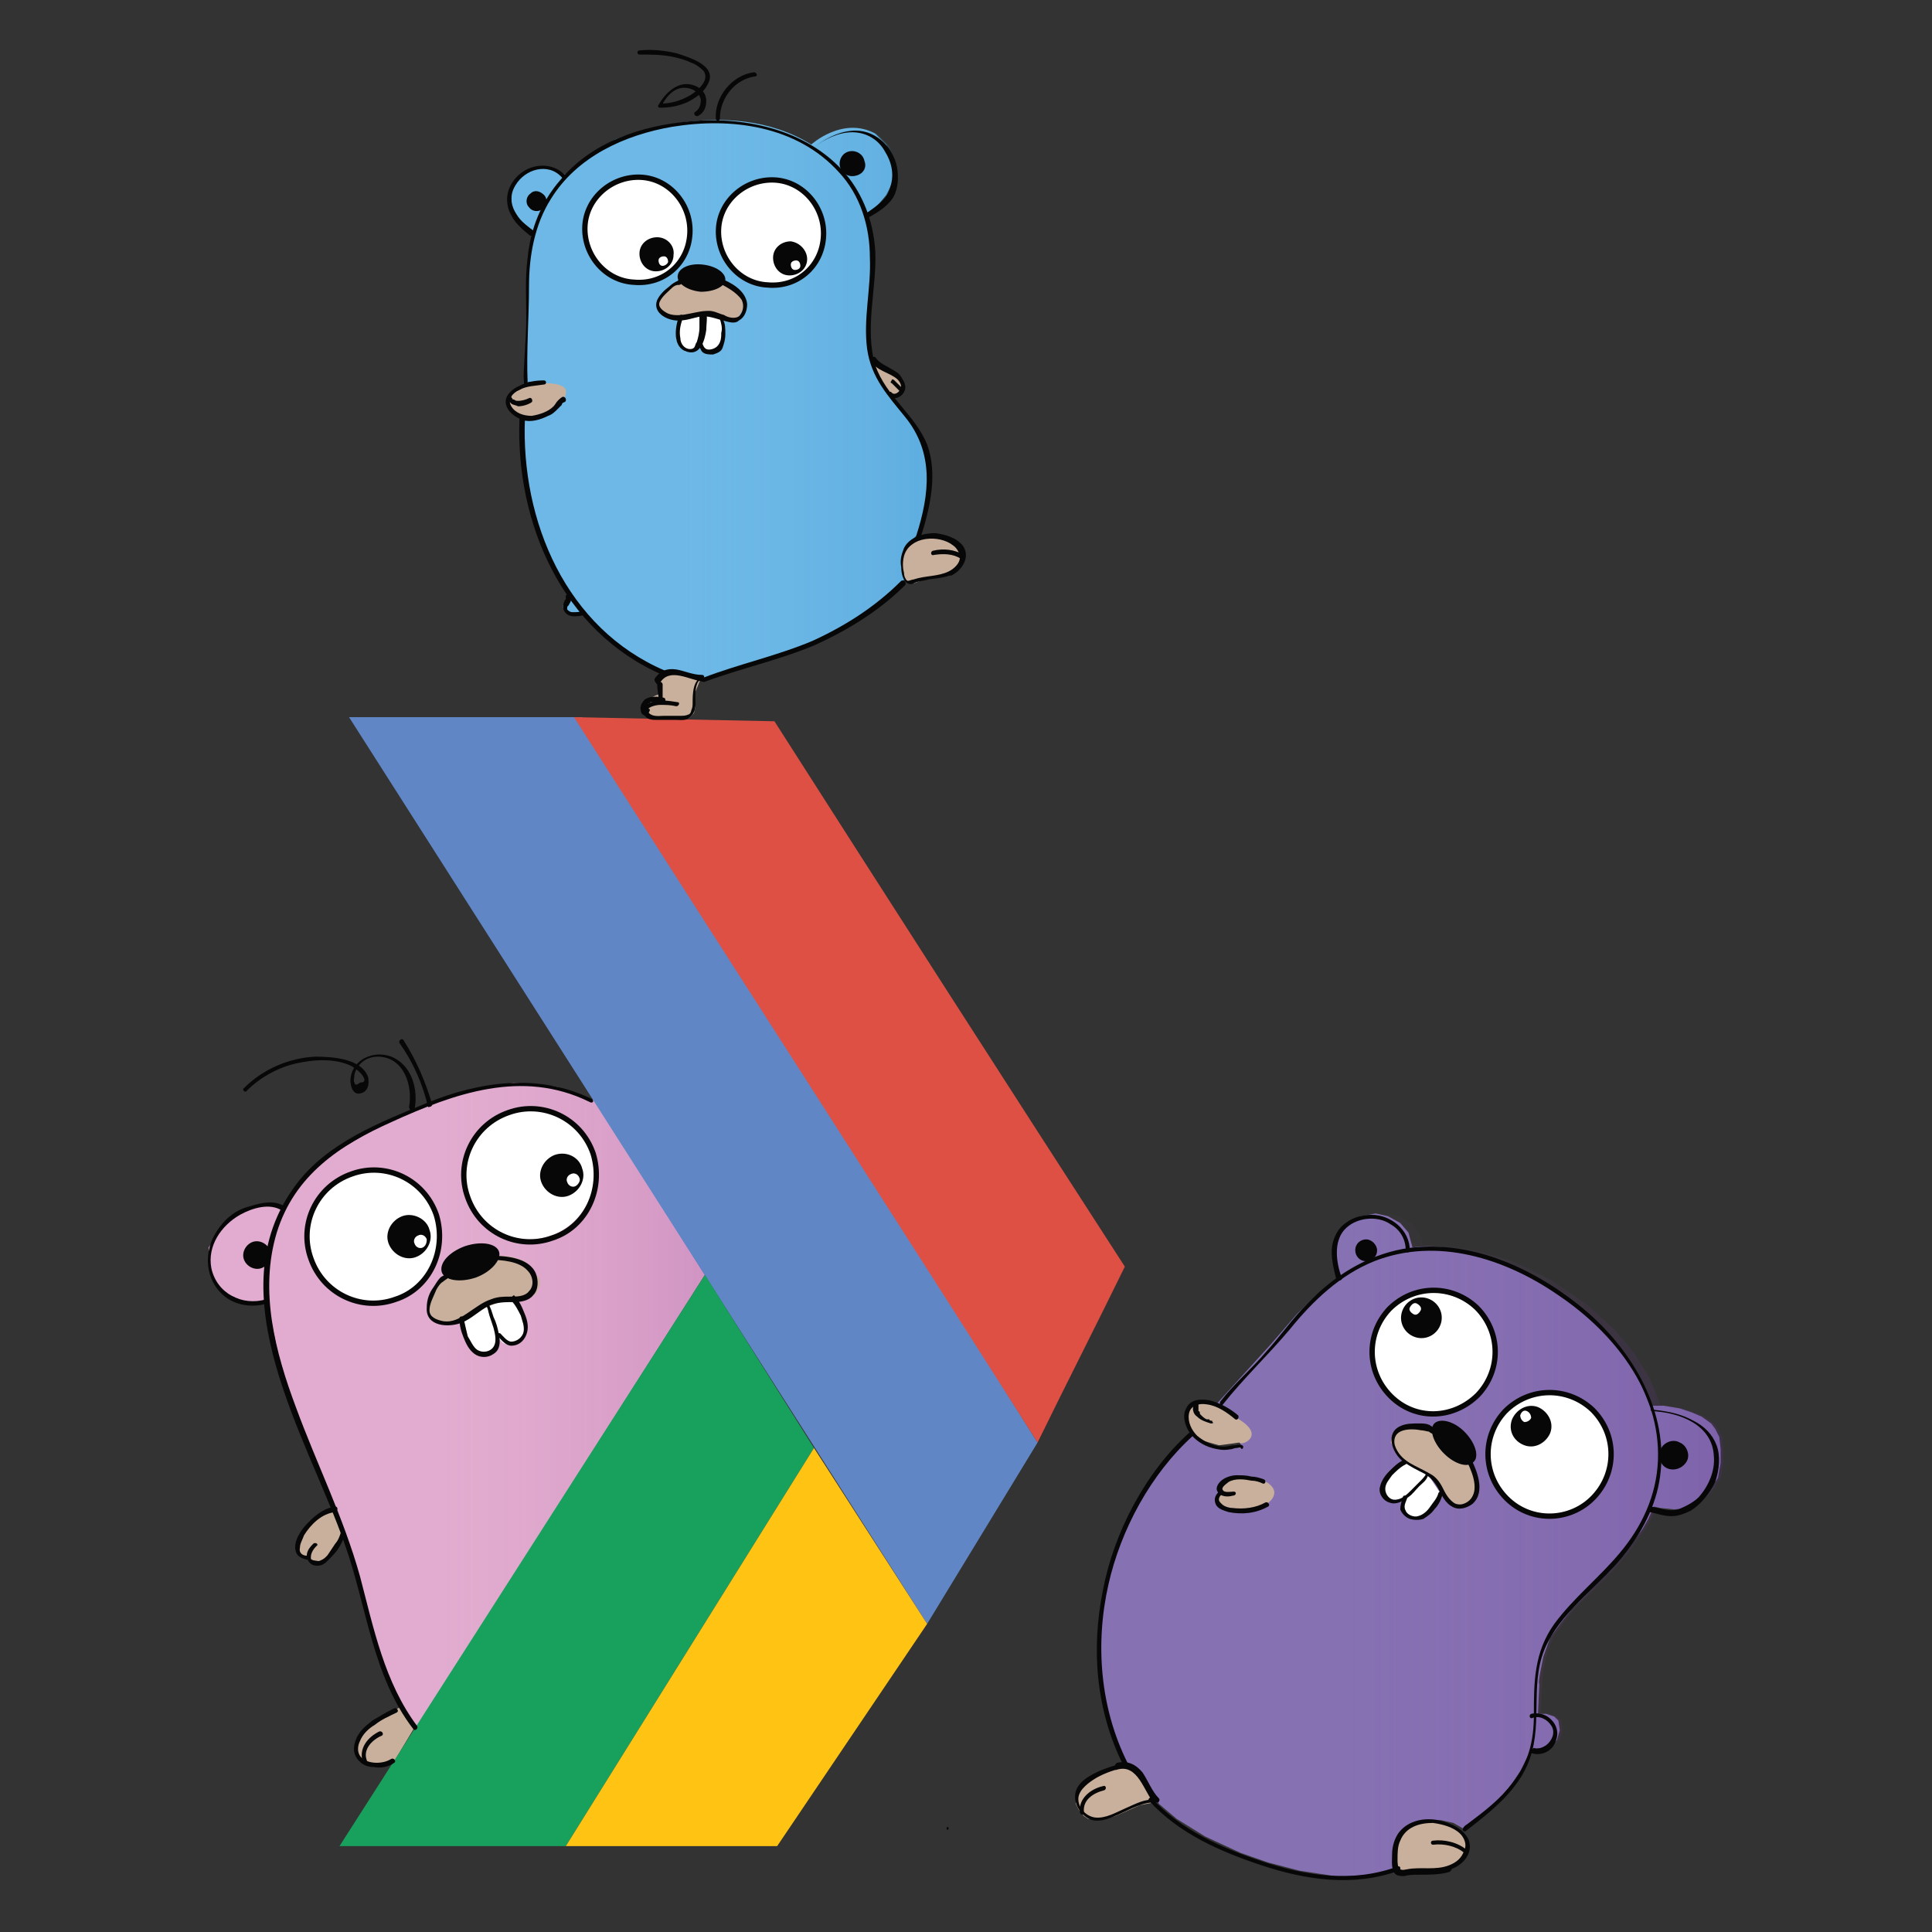 <?xml version="1.0" encoding="utf-8"?>
<!-- Generator: Adobe Illustrator 24.0.1, SVG Export Plug-In . SVG Version: 6.00 Build 0)  -->
<svg version="1.1" id="Layer_1" xmlns="http://www.w3.org/2000/svg" xmlns:xlink="http://www.w3.org/1999/xlink" x="0px" y="0px"
	 viewBox="0 0 141.7 141.7" style="enable-background:new 0 0 141.7 141.7;" xml:space="preserve">
<rect x="0" y="0" width="141.7" height="141.7" fill="#333333" stroke="none"/>
<style type="text/css">
	.st0{fill:#6DB8E6;}
	.st1{fill:#8671B3;}
	.st2{fill:#E1ACCF;}
	.st3{opacity:0.2;fill:url(#SVGID_1_);}
	.st4{opacity:0.2;fill:url(#SVGID_2_);}
	.st5{opacity:0.2;fill:url(#SVGID_3_);}
	.st6{fill:#C9B09D;}
	.st7{fill:#FFFFFF;}
	.st8{fill:#6086C5;}
	.st9{fill:#DD5043;}
	.st10{fill:#18A05D;}
	.st11{fill:#FFC314;}
	.st12{fill:#070707;}
	.st13{fill:none;stroke:#070707;stroke-width:0.392;stroke-miterlimit:10;}
</style>
<g id="Layer_12">
</g>
<g id="Layer_8">
</g>
<g id="Layer_15">
</g>
<g id="Layer_16">
</g>
<path class="st0" d="M48.8,49.4L48.8,49.4l-1.1-0.4l-1.3-0.7c0,0-1.4-1-1.5-1.1c-0.1,0-1.5-1.4-1.5-1.4L42.8,45l-0.6,0l-0.6-0.1
	l-0.3-0.3l0-0.2l0.2-0.4l0.2-0.4l-0.9-1.4l-0.5-1.3l-1.1-2.3l-0.6-2.4l-0.2-2.2l-0.2-2.2v-1.3l0.9,0.1l1.1-0.4l0.6-0.5l0.3-0.4
	l-1.3-1.3h-1l-0.4,0.2l0.1-1.9l0.1-1.4l0.1-4.6l0.2-1.9l0.3-1.4l-1.1-0.9l-0.6-1l0-1.2l0.6-1c0,0,1.5-1.5,3.3-0.1l0.2,0l0.9-0.9
	l1.4-1l1.3-0.7c0,0,8.2-3.4,14.3,0.4c0,0,2.3-2.1,4.7-0.8l0.8,0.8l0.4,0.9l0.2,0.9v0.6l-0.2,0.5L65,14.3l-0.5,0.6l-0.6,0.6l-0.4,0.1
	l0.3,1.3l0.2,1.6l0,1.5l-0.1,1.3l-0.2,1l0,1.8l0,1.1l0.3,1.1l0.2,0.9l0.6,1.2l1,1.3l0.9,1l1,1.7l0.3,1.2c0,0,0.4,2.7-0.7,5.6
	l-0.3,0.3l-0.4,0.4l-0.2,0.5l-0.1,0.7l-0.1,0.7l0.2,0.6l-0.5,0.6L64.9,44l-1.1,0.8l-1.7,1.1l-2.1,1.1l-2.2,0.9L55,48.8l-2.6,0.8
	l-0.8,0.3l-1.1-0.3l-0.7-0.2h-0.7H48.8z"/>
<path class="st1" d="M87.4,105.1l-0.5,0.5l-0.7,0.7l-0.7,0.8l-1,1.3l-0.7,1.1l-0.5,0.8l-0.7,1.6l-0.6,1.5l-0.7,2.2l-0.4,2l-0.1,1
	l-0.1,3.4l0.2,1.9l0.4,2.1l0.6,1.7l0.8,1.7l0.9,0.6l0.4,0.5l0.4,0.8l0.4,0.6l0.2,0.4l1.3,1.1l2.1,1.3l2.6,1.2l2,0.7l2.3,0.6l2.6,0.4
	h1.6l1.5-0.2l1.4-0.4l0.4-0.1l-0.2-0.7l0.2-1l0.2-0.7l0.8-0.7l1-0.3l0.9,0l0.9,0.2l0.7,0.4l0.1,0.1l0.7-0.6l1.1-0.9l0.9-0.9l0.8-1
	l0.6-0.9l0.6-1.2l0.3-0.4l0.7-0.1l0.6-0.1l0.5-0.5l0.2-0.7l-0.1-0.7l-0.3-0.3l-0.6-0.2h-0.5l-0.1,0c0,0,0.1-2.1,0.1-2.2
	c-0.1,0,0.1-1,0.1-1l0.2-1l0.5-1.4l0.8-1.1l0.8-1l0.7-0.7l0.5-0.5l1.6-1.6l1.1-1.3l0.8-1.1l0.5-0.7l0.4-0.7l0.4-0.9l0.5,0.1l1,0.1
	l1-0.1l0.7-0.5l0.7-0.5l0.8-1.2l0.2-1.1v-1l-0.1-0.9l-0.3-0.6l-0.3-0.4l-0.7-0.5l-0.7-0.3l-0.9-0.3l-0.6-0.1l-0.6-0.1H121l-0.8-2
	l-1.1-1.8l-1.5-1.8l-2-1.8l-2.6-1.8l-2.2-1.1c0,0-4.2-1.8-7.2-1.3l-0.3-1.1l-0.6-0.7l-0.9-0.5l-0.9-0.2l-1.1,0.2l-0.8,0.5l-0.6,0.6
	L98,91.4v0.9l0.1,0.9l0.1,0.5l-1.8,1.4l-1.3,1.3l-1.9,2.2l-4,4.4l1.2,0.9l0.2,0.1L91,106l-1.3,0.2l-1.1-0.3l-0.7-0.4L87.4,105.1z"/>
<path class="st2" d="M43.6,80.7c2.7,4.3,5.4,8.5,8.1,12.8l-21.2,33.3l-1.5-2.4l-0.9-2.3l-0.8-2.5l-0.6-2.3l-0.5-1.7l-0.6-2l-0.9-2.4
	l-1.2-3l-1.2-3l-1-2.8l-0.9-3.1c-0.2-0.8-0.3-1.6-0.5-2.3c-0.1-0.5-0.2-1-0.3-1.5L18,95.5l-1.8-0.8l-0.8-1.4l-0.1-1.8l1.2-1.8l1.6-1
	l1.5-0.4l1.1,0.3l1.2-1.7l2-2l3.9-2.3l5.8-2.4c1.4-0.3,2.7-0.5,4.1-0.8c1,0.1,2.1,0.2,3.1,0.3C41.7,80,42.6,80.4,43.6,80.7z"/>
<linearGradient id="SVGID_1_" gradientUnits="userSpaceOnUse" x1="37.609" y1="29.391" x2="68.313" y2="29.391">
	<stop  offset="0.413" style="stop-color:#5DB1E3;stop-opacity:0"/>
	<stop  offset="1" style="stop-color:#2484C7"/>
</linearGradient>
<path class="st3" d="M49,49.4L49,49.4l-1.1-0.4l-1.3-0.7c0,0-1.4-1-1.5-1.1c-0.1,0-1.5-1.4-1.5-1.4L43,45l-0.6,0l-0.6-0.1l-0.3-0.3
	l0-0.2l0.2-0.4l0.2-0.4L41,42.2l-0.5-1.3l-1.1-2.3l-0.6-2.4l-0.2-2.2l-0.2-2.2v-1.3l0.9,0.1l1.1-0.4l0.6-0.5l0.3-0.4L40,28.1h-1
	l-0.4,0.2l0.1-1.9l0.1-1.4l0.1-4.6l0.2-1.9l0.3-1.4l-1.1-0.9l-0.6-1l0-1.2l0.6-1c0,0,1.5-1.5,3.3-0.1l0.2,0l0.9-0.9l1.4-1l1.3-0.7
	c0,0,8.2-3.4,14.3,0.4c0,0,2.3-2.1,4.7-0.8l0.8,0.8l0.4,0.9l0.2,0.9v0.6l-0.2,0.5l-0.4,0.6l-0.5,0.6L64,15.5l-0.4,0.1l0.3,1.3
	l0.2,1.6l0,1.5l-0.1,1.3l-0.2,1l0,1.8l0,1.1l0.3,1.1l0.2,0.9l0.6,1.2l1,1.3l0.9,1l1,1.7l0.3,1.2c0,0,0.4,2.7-0.7,5.6l-0.3,0.3
	l-0.4,0.4l-0.2,0.5l-0.1,0.7l-0.1,0.7l0.2,0.6L66,43.1L65.1,44L64,44.8l-1.7,1.1l-2.1,1.1L58,47.9l-2.9,0.9l-2.6,0.8l-0.8,0.3
	l-1.1-0.3l-0.7-0.2h-0.7H49z"/>
<linearGradient id="SVGID_2_" gradientUnits="userSpaceOnUse" x1="80.73" y1="113.457" x2="125.851" y2="113.457">
	<stop  offset="0.404" style="stop-color:#965AA4;stop-opacity:0"/>
	<stop  offset="1" style="stop-color:#5F2C8C"/>
</linearGradient>
<path class="st4" d="M87.6,105.1l-0.5,0.5l-0.7,0.7l-0.7,0.8l-1,1.3l-0.7,1.1l-0.5,0.8l-0.7,1.6l-0.6,1.5l-0.7,2.2l-0.4,2l-0.1,1
	l-0.1,3.4l0.2,1.9l0.4,2.1l0.6,1.7l0.8,1.7l0.9,0.6l0.4,0.5l0.4,0.8l0.4,0.6l0.2,0.4l1.3,1.1l2.1,1.3l2.6,1.2l2,0.7l2.3,0.6l2.6,0.4
	h1.6l1.5-0.2l1.4-0.4l0.4-0.1l-0.2-0.7l0.2-1l0.2-0.7l0.8-0.7l1-0.3l0.9,0l0.9,0.2l0.7,0.4l0.1,0.1l0.7-0.6l1.1-0.9l0.9-0.9l0.8-1
	l0.6-0.9l0.6-1.2l0.3-0.4l0.7-0.1l0.6-0.1l0.5-0.5l0.2-0.7l-0.1-0.7l-0.3-0.3l-0.6-0.2h-0.5l-0.1,0c0,0,0.1-2.1,0.1-2.2s0.1-1,0.1-1
	l0.2-1l0.5-1.4l0.8-1.1l0.8-1l0.7-0.7l0.5-0.5l1.6-1.6l1.1-1.3l0.8-1.1l0.5-0.7l0.4-0.7l0.4-0.9l0.5,0.1l1,0.1l1-0.1l0.7-0.5
	l0.7-0.5l0.8-1.2l0.2-1.1v-1l-0.1-0.9l-0.3-0.6l-0.3-0.4l-0.7-0.5l-0.7-0.3l-0.9-0.3l-0.6-0.1l-0.6-0.1h-0.4l-0.8-2l-1.1-1.8
	l-1.5-1.8l-2-1.8l-2.6-1.8l-2.2-1.1c0,0-4.2-1.8-7.2-1.3l-0.3-1.1l-0.6-0.7l-0.9-0.5l-0.9-0.2l-1.1,0.2L99,89.9l-0.6,0.6l-0.3,0.9
	v0.9l0.1,0.9l0.1,0.5l-1.8,1.4l-1.3,1.3l-1.9,2.2l-4,4.4l1.2,0.9l0.2,0.1l0.3,2.1l-1.3,0.2l-1.1-0.3l-0.7-0.4L87.6,105.1z"/>
<linearGradient id="SVGID_3_" gradientUnits="userSpaceOnUse" x1="15.411" y1="103.116" x2="51.864" y2="103.116">
	<stop  offset="0.472" style="stop-color:#D985B8;stop-opacity:0"/>
	<stop  offset="1" style="stop-color:#8C3393"/>
</linearGradient>
<path class="st5" d="M43.7,80.7c2.7,4.3,5.4,8.5,8.1,12.8l-21.2,33.3l-1.5-2.4l-0.9-2.3l-0.8-2.5l-0.6-2.3l-0.5-1.7l-0.6-2l-0.9-2.4
	l-1.2-3l-1.2-3l-1-2.8l-0.9-3.1c-0.2-0.8-0.3-1.6-0.5-2.3c-0.1-0.5-0.2-1-0.3-1.5l-1.5,0.1l-1.8-0.8l-0.8-1.4l-0.1-1.8l1.2-1.8
	l1.6-1l1.5-0.4l1.1,0.3l1.2-1.7l2-2l3.9-2.3l5.8-2.4c1.4-0.3,2.7-0.5,4.1-0.8c1,0.1,2.1,0.2,3.1,0.3C41.8,80,42.8,80.4,43.7,80.7z"
	/>
<path class="st6" d="M39.9,28.1l-1.2,0.1L38,28.5l-0.5,0.4l-0.2,0.5l0.1,0.5l0.5,0.5l0.9,0.2l0.7-0.1l0.9-0.3l0.5-0.6l0.5-0.4
	C41.3,29.2,42.3,28.1,39.9,28.1z"/>
<path class="st6" d="M50.1,20.5l-0.6,0.4l-0.8,0.5l-0.4,0.5l-0.1,0.6l0.2,0.5l0.6,0.2l0.8,0.1c0,0,0.6-0.2,0.6-0.2
	c0,0,0.7-0.1,0.7-0.1l0.9-0.1l0.6,0.2l0.7,0.2l0.5,0.1l0.4-0.2l0.3-0.5l0.1-0.6l-0.2-0.4L54,21.4l-0.4-0.3l-0.3-0.2l-0.5-0.2
	L51.5,21l-0.7-0.2l-0.5-0.2L50.1,20.5z"/>
<polygon class="st6" points="64.1,26.5 64.2,27.2 64.5,27.8 64.8,28.4 65.3,28.8 65.6,29.2 65.9,29 66.2,28.8 66.2,28.4 66.1,28 
	65.8,27.7 65.4,27.4 64.9,27.1 64.5,26.8 "/>
<polygon class="st6" points="48.9,49.4 48.4,49.9 48.3,50.4 48.4,50.9 48.1,51 47.5,51.3 47.4,51.5 47.5,51.9 47.5,52.3 47.7,52.6 
	48.4,52.8 49,52.8 49.7,52.7 50.5,52.7 50.9,52.3 51,51.9 50.9,51.5 50.9,51 51.1,50.5 51.3,50 51.5,49.8 51.1,49.7 50.6,49.6 
	49.9,49.4 49.3,49.4 "/>
<path class="st6" d="M66.5,42.6L66.2,42l-0.1-0.8l0.1-0.5l0.3-0.5c0,0,0.7-0.5,0.7-0.5c0,0,0.7-0.3,0.7-0.3l0.7,0l0.7,0.1l0.6,0.2
	l0.5,0.4l0.2,0.5l0,0.5l-0.2,0.5L70,42l-0.6,0.2l-1,0.2l-0.9,0.2L67,42.8L66.5,42.6z"/>
<path class="st6" d="M105.5,105.1l-0.8-0.3l-1-0.2l-0.6,0.1l-0.5,0.2l-0.2,0.2l-0.3,0.3l-0.1,0.4l0.2,0.3l0.2,0.4l0.4,0.4l0.8,0.6
	l1,0.6l0.5,0.4c0,0,0.3,0.4,0.3,0.5c0,0.1,0.6,0.8,0.6,0.8l0.6,0.5l0.9,0.1l0.4-0.4l0.3-0.7v-0.7l-0.1-0.5l-0.2-0.7l-0.4-0.5l-0.4,0
	l-0.7-0.6l-0.4-0.5L105.5,105.1z"/>
<path class="st6" d="M90.7,104l-0.8-0.5l-1-0.5l-0.8-0.2l-0.5,0.1l-0.4,0.3l-0.2,0.4l0,0.6l0.1,0.4l0.4,0.6l0.5,0.4l0.7,0.2l0.7,0.2
	l0.8-0.1l0.7-0.1C91,106.1,93,105.3,90.7,104z"/>
<path class="st6" d="M92.7,108.6l-0.7-0.2l-0.9-0.1l-0.6,0l-0.6,0.2l-0.3,0.4l-0.1,0.3v0.2l-0.1,0.1l-0.1,0.3v0.2l0.3,0.4l1,0.3
	l1.3-0.1l0.7-0.2l0.2-0.1C92.9,110.4,94.3,109.4,92.7,108.6z"/>
<polygon class="st6" points="82.4,129.6 81.7,129.8 80.9,130.1 80.2,130.4 79.6,130.8 79.2,131.2 79,131.5 78.9,131.9 78.9,132.3 
	79.1,132.7 79.5,133.2 79.8,133.4 80.7,133.5 81.8,133.2 82.7,132.8 83.6,132.4 84.6,132.2 84.4,131.8 84.1,131.3 83.8,130.7 
	83.5,130.3 83,129.9 "/>
<path class="st6" d="M102.5,137c-0.1-0.3-0.2-0.5-0.3-0.8c0.1-0.3,0.1-0.6,0.2-0.9c0.2-0.3,0.4-0.6,0.6-1l0.7-0.5l0.8-0.2l1.2,0.1
	c0.5,0.2,0.9,0.4,1.4,0.6c0.2,0.3,0.4,0.6,0.6,0.9c0,0.3,0,0.5-0.1,0.8c-0.2,0.3-0.5,0.5-0.7,0.8l-0.8,0.4l-1.1,0.1l-1.6,0.2
	c-0.1,0-0.3,0-0.5-0.1C102.7,137.2,102.6,137.1,102.5,137z"/>
<circle class="st7" cx="27.3" cy="90.7" r="4.8"/>
<circle class="st7" cx="38.8" cy="86.1" r="4.8"/>
<path class="st7" d="M34,96.7c0.1,0.3,0.1,0.6,0.2,0.9l0.3,1l0.5,0.6l0.6,0.1l0.6-0.1l0.3-0.4l0-0.7l0.4,0.4l0.5,0.2l0.7-0.3
	l0.3-0.6v-0.8l-0.2-0.8l-0.6-0.9h-0.9l-0.7,0.2c-0.2,0-0.4,0.1-0.5,0.1c-0.2,0.1-0.4,0.3-0.6,0.4C34.7,96.2,34.4,96.4,34,96.7z"/>
<path class="st6" d="M33,93.3l-0.6,0.6L32,94.6l-0.4,0.6l-0.1,0.6c0,0,0,0.3,0,0.4s0.4,0.6,0.4,0.6l0.4,0.3h0.9l0.8-0.2l0.8-0.5
	l0.8-0.5l0.8-0.3l0.7-0.2h0.9l0.7-0.2l0.6-0.3l0.3-0.6v-0.5L38.9,93l-0.4-0.5l-0.9-0.3l-0.7-0.1H36l-0.7,0.7l-1.1,0.7l-1,0.1
	L33,93.3z"/>
<path class="st6" d="M24.5,110.7l-0.6,0.1l-0.6,0.3l-0.6,0.5l-0.4,0.5l-0.3,0.4l-0.2,0.4l-0.1,0.5l0.1,0.4c0,0,0.2,0.2,0.2,0.2
	c0,0,0.3,0.1,0.3,0.1l0.3,0l0.2,0.3l0.6,0.1l0.4-0.2l0.5-0.5l0.4-0.7l0.3-0.5l0.2-0.5L24.5,110.7z"/>
<polygon class="st6" points="30.4,126.7 28.9,129.2 28,129.5 27.3,129.5 26.8,129.3 26.4,129.2 26.1,128.6 26.1,127.9 26.3,127.2 
	26.8,126.7 27.7,126.1 28.5,125.6 29.4,125.2 "/>
<circle class="st7" cx="105.1" cy="99.3" r="4.5"/>
<circle class="st7" cx="113.6" cy="106.7" r="4.5"/>
<polygon class="st7" points="103,107.1 102.1,107.8 101.8,108.4 101.5,109 101.5,109.5 102,110 102.4,110 103,109.9 103,110.5 
	103.1,111.1 103.6,111.3 104.3,111.4 104.9,110.8 105.4,110.1 105.7,109.6 105.3,109 104.9,108.4 104.3,107.9 103.5,107.5 "/>
<ellipse class="st7" cx="46.7" cy="16.9" rx="3.9" ry="3.9"/>
<ellipse class="st7" cx="56.5" cy="17.1" rx="3.9" ry="3.9"/>
<polygon class="st7" points="49.8,23.4 49.6,24.2 49.6,24.9 49.9,25.4 50.3,25.8 50.9,25.7 51.4,25.2 51.6,25.6 52.2,25.8 
	52.8,25.6 53.1,25 53.1,24.3 53.1,23.6 52.9,23.4 52.2,23 51.7,23 51.1,23.1 50.6,23.2 50,23.3 "/>
<g>
	<polygon class="st8" points="25.6,52.6 68,119.1 76.1,105.8 42.7,52.6 	"/>
	<path class="st9" d="M42.1,52.6c11.3,17.7,22.7,35.4,34,53.2c2.1-4.3,4.3-8.6,6.4-12.9c-8.6-13.3-17.2-26.7-25.7-40
		C51.9,52.8,47,52.7,42.1,52.6z"/>
	<polygon class="st10" points="51.7,93.5 59.7,106.2 41.5,135.4 24.9,135.4 	"/>
	<polygon class="st11" points="41.5,135.4 59.7,106.2 68,119.1 57,135.4 	"/>
</g>
<g>
	<g>
		<path class="st12" d="M43.4,80.6c-3.9-1.9-8.2-1.3-12.1,0.3c-3.4,1.4-7.3,2.9-9.6,6c-6,8,0.9,18.6,3.6,26.4c1.6,4.5,2,9.6,5,13.5
			c0.1,0.2,0.4,0,0.3-0.2c-2.4-3.2-3.2-7.2-4.2-11c-1.2-4.3-3.2-8.3-4.7-12.4c-1.5-4-2.7-8.5-1.4-12.8c1.3-4.2,4.6-6.4,8.4-8.1
			c4.6-2.1,9.6-3.9,14.5-1.5C43.5,81,43.6,80.7,43.4,80.6L43.4,80.6z"/>
	</g>
</g>
<g>
	<g>
		<path class="st12" d="M19.5,95.3c-1.7,0.5-3.6-0.4-4-2.3c-0.3-1.6,0.7-3.1,2.1-3.9c0.9-0.5,2.2-0.9,3.1-0.3
			c0.2,0.1,0.3-0.2,0.2-0.3c-0.9-0.6-2-0.2-3,0.1c-0.8,0.3-1.5,0.9-2,1.7c-1,1.5-0.9,3.6,0.6,4.8c0.9,0.7,2.1,0.8,3.1,0.5
			C19.8,95.6,19.7,95.3,19.5,95.3L19.5,95.3z"/>
	</g>
</g>
<g>
	<g>
		<path class="st12" d="M32.8,93.7c0,0,0.1-0.1,0.1-0.1c-0.1-0.1-0.1-0.2-0.2-0.2c0,0.1-0.3,0.2-0.4,0.3c-0.2,0.2-0.3,0.4-0.5,0.7
			c-0.3,0.4-0.5,0.9-0.5,1.5c-0.1,1.4,1.6,1.5,2.6,1.1c0.7-0.3,1.3-0.9,1.9-1.2c0.6-0.3,1.2-0.3,1.9-0.3c0.5,0,1.1-0.1,1.4-0.5
			c0.4-0.4,0.4-1.1,0.2-1.6c-0.5-1.2-2.3-1.3-3.4-1.3c-0.2,0-0.2,0.3,0,0.3c0.9,0,2.2,0.1,2.8,0.8c0.4,0.4,0.5,1.1,0.1,1.5
			c-0.3,0.4-0.9,0.4-1.4,0.4c-0.5,0-0.9,0-1.4,0.2c-0.6,0.2-1.1,0.6-1.7,1c-0.6,0.4-1.1,0.7-1.8,0.6c-0.5-0.1-1-0.3-1-0.8
			c0-0.5,0.3-1,0.5-1.5c0.1-0.2,0.3-0.5,0.5-0.6c0.1-0.1,0.3-0.2,0.4-0.3c0.1-0.1,0-0.3-0.2-0.2c-0.1,0-0.1,0.1-0.2,0.1
			C32.5,93.6,32.7,93.9,32.8,93.7L32.8,93.7z"/>
	</g>
</g>
<g>
	<g>
		<path class="st12" d="M37.5,95.4c0.3,0.3,0.5,0.7,0.7,1.1c0.1,0.4,0.3,0.8,0.2,1.2c-0.1,0.4-0.5,0.7-0.9,0.7
			c-0.3,0-0.6-0.4-0.8-0.6c-0.2-0.1-0.4,0.1-0.2,0.2c0.3,0.3,0.6,0.7,1,0.7c0.5,0,0.9-0.3,1.1-0.8c0.2-0.5,0.1-1-0.1-1.5
			c-0.2-0.5-0.4-1-0.8-1.4C37.6,95,37.4,95.3,37.5,95.4L37.5,95.4z"/>
	</g>
</g>
<g>
	<g>
		<g>
			<path class="st12" d="M28.7,129c-0.6,0.4-1.7,0.4-2.2-0.1c-0.3-0.3-0.3-0.8-0.1-1.2c0.2-0.5,0.6-0.9,1.1-1.2
				c0.5-0.4,1-0.6,1.6-0.9c0.2-0.1,0-0.4-0.2-0.3c-0.6,0.3-1.1,0.6-1.6,0.9c-0.5,0.4-1,0.8-1.2,1.4c-0.2,0.5-0.2,1,0.1,1.4
				c0.3,0.4,0.7,0.6,1.2,0.6c0.5,0.1,1.1,0,1.5-0.3C29.1,129.2,28.9,128.9,28.7,129L28.7,129z"/>
		</g>
	</g>
	<g>
		<g>
			<path class="st12" d="M26.9,129.1c-0.3-0.8,0.4-1.5,1.1-1.8c0.2-0.1,0-0.4-0.2-0.3c-0.8,0.4-1.5,1.2-1.2,2.2
				C26.7,129.4,27,129.3,26.9,129.1L26.9,129.1z"/>
		</g>
	</g>
</g>
<path class="st13" d="M43.5,84.6c-0.9-2.6-3.7-3.9-6.2-3c-2.6,0.9-3.9,3.7-3,6.2c0.9,2.6,3.7,3.9,6.2,3C43,90,44.3,87.2,43.5,84.6z"
	/>
<path class="st13" d="M32,89.1c-0.9-2.6-3.7-3.9-6.2-3c-2.6,0.9-3.9,3.7-3,6.2c0.9,2.6,3.7,3.9,6.2,3C31.5,94.5,32.8,91.7,32,89.1z"
	/>
<path class="st12" d="M19.8,91.7c-0.2-0.5-0.8-0.8-1.3-0.6c-0.5,0.2-0.8,0.8-0.6,1.3c0.2,0.5,0.8,0.8,1.3,0.6
	C19.7,92.8,20,92.2,19.8,91.7z"/>
<path class="st12" d="M36.6,91.8c-0.2-0.6-1.3-0.8-2.5-0.4c-1.1,0.4-1.9,1.2-1.7,1.9c0.2,0.6,1.3,0.8,2.5,0.4
	C36,93.3,36.8,92.4,36.6,91.8z"/>
<path class="st12" d="M40.7,84.7c-0.8,0.3-1.3,1.2-1,2c0.3,0.8,1.2,1.3,2,1c0.8-0.3,1.3-1.2,1-2C42.5,84.9,41.6,84.4,40.7,84.7z
	 M42.2,87c-0.2,0.1-0.5,0-0.6-0.3c-0.1-0.2,0-0.5,0.3-0.6c0.2-0.1,0.5,0,0.6,0.3C42.6,86.6,42.4,86.9,42.2,87z"/>
<path class="st12" d="M29.5,89.2c-0.8,0.3-1.3,1.2-1,2c0.3,0.8,1.2,1.3,2,1c0.8-0.3,1.3-1.2,1-2C31.3,89.4,30.3,88.9,29.5,89.2z
	 M31,91.5c-0.2,0.1-0.5,0-0.6-0.3c-0.1-0.2,0-0.5,0.3-0.6c0.2-0.1,0.5,0,0.6,0.3C31.3,91.2,31.2,91.4,31,91.5z"/>
<g>
	<g>
		<path class="st12" d="M35.6,95.7c0.2,0.2,0.2,0.5,0.3,0.8c0.1,0.3,0.2,0.6,0.3,0.9c0.1,0.4,0.3,1.1-0.1,1.5
			c-0.3,0.3-0.8,0.3-1.1,0.1c-0.3-0.2-0.5-0.7-0.7-1c-0.1-0.4-0.2-0.9-0.3-1.3c0-0.2-0.3-0.2-0.3,0c0,0.5,0.1,0.9,0.3,1.4
			c0.2,0.5,0.4,0.9,0.8,1.2c0.4,0.3,1,0.3,1.4,0c0.5-0.3,0.5-0.9,0.4-1.4c-0.1-0.5-0.2-0.9-0.4-1.3c-0.1-0.3-0.2-0.7-0.4-1
			C35.8,95.3,35.5,95.5,35.6,95.7L35.6,95.7z"/>
	</g>
</g>
<g>
	<g>
		<path class="st12" d="M24.6,110.5c-0.9,0.1-1.7,0.8-2.3,1.5c-0.4,0.5-0.8,1.2-0.6,1.8c0.1,0.4,0.5,0.5,0.8,0.6
			c0.2,0,0.2-0.3,0-0.3c-0.3,0-0.6-0.2-0.5-0.6c0-0.3,0.2-0.6,0.3-0.9c0.5-0.8,1.3-1.6,2.3-1.7C24.8,110.8,24.8,110.5,24.6,110.5
			L24.6,110.5z"/>
	</g>
</g>
<g>
	<g>
		<path class="st12" d="M23,113.2c-0.2,0.2-0.5,0.5-0.5,0.9c0,0.3,0.2,0.6,0.5,0.7c0.4,0.1,0.7,0,1-0.3c0.3-0.3,0.6-0.6,0.8-0.9
			c0.2-0.3,0.4-0.7,0.5-1.1c0.1-0.2-0.3-0.3-0.3-0.1c-0.1,0.3-0.2,0.6-0.4,0.8c-0.2,0.3-0.4,0.6-0.6,0.9c-0.2,0.2-0.4,0.4-0.7,0.4
			c-0.1,0-0.3,0-0.4-0.1c-0.1,0-0.1-0.1-0.1-0.2c0-0.3,0.2-0.6,0.4-0.8C23.4,113.3,23.2,113.1,23,113.2L23,113.2z"/>
	</g>
</g>
<g>
	<g>
		<path class="st12" d="M30.4,81.4c0.3-1.5-0.2-3.3-1.7-3.9c-1.3-0.5-2.9,0.2-3,1.7c0,0.5,0.2,1.1,0.7,1c0.6-0.1,0.7-0.7,0.6-1.2
			c-0.5-1.4-2.7-1.5-3.9-1.5c-1.9,0.1-3.8,0.9-5.2,2.3c-0.2,0.1,0.1,0.4,0.2,0.2c1-1,2.3-1.7,3.6-2c1.3-0.3,2.9-0.4,4.1,0.2
			c0.3,0.2,0.6,0.4,0.8,0.7c0.2,0.3,0.2,0.5-0.2,0.5c-0.2,0.2-0.4,0.2-0.4,0c-0.1-0.1,0-0.4,0-0.6c0.2-0.8,0.9-1.3,1.7-1.3
			c1.9,0,2.6,2.1,2.3,3.7C30.1,81.6,30.4,81.7,30.4,81.4L30.4,81.4z"/>
	</g>
</g>
<g>
	<g>
		<path class="st12" d="M31.7,81c-0.5-1.7-1.2-3.3-2.1-4.7c-0.1-0.2-0.4,0-0.3,0.2c1,1.4,1.7,3,2.1,4.7C31.4,81.2,31.7,81.2,31.7,81
			L31.7,81z"/>
	</g>
</g>
<g>
	<g>
		<path class="st12" d="M69.5,134.2c0.1,0,0.1-0.2,0-0.2C69.4,134,69.4,134.2,69.5,134.2L69.5,134.2z"/>
	</g>
</g>
<g>
	<g>
		<path class="st12" d="M67.5,39.5c0.7-2.2,1.3-4.7,0.5-6.9c-0.9-2.2-3-3.5-3.8-5.8c-0.8-2.7,0.1-5.6,0-8.3
			c-0.1-1.9-0.7-3.8-1.9-5.4c-2.7-3.5-7.5-4.6-11.7-4.2c-3.5,0.3-7.2,1.5-9.5,4.3c-1.4,1.6-2.2,3.6-2.4,5.7c-0.2,1.5-0.1,3-0.1,4.4
			c0,1.6-0.2,3.2-0.2,4.8c0,0.2,0.3,0.2,0.3,0c-0.1-2.4,0.1-4.8,0.1-7.1c0-2.2,0.4-4.5,1.6-6.4c1.9-3.1,5.4-4.7,8.9-5.3
			c4.3-0.7,9.1-0.1,12.2,3.3c1.6,1.7,2.3,4,2.3,6.3c0.1,2.2-0.5,4.5-0.2,6.7c0.3,2.1,1.5,3.4,2.8,5c2.1,2.6,1.8,5.6,0.8,8.7
			C67.1,39.6,67.5,39.7,67.5,39.5L67.5,39.5z"/>
	</g>
</g>
<g>
	<g>
		<path class="st12" d="M66.1,42.6c-1.9,1.9-4.1,3.3-6.5,4.4c-2.6,1.1-5.4,1.7-8,2.7c-0.2,0.1-0.1,0.4,0.1,0.3
			c2.7-1,5.5-1.6,8.1-2.7c2.4-1.1,4.7-2.5,6.6-4.4C66.5,42.7,66.3,42.5,66.1,42.6L66.1,42.6z"/>
	</g>
</g>
<g>
	<g>
		<path class="st12" d="M38.1,30.7c-0.3,7.6,3.1,15.6,10.5,18.8c0.2,0.1,0.4-0.2,0.2-0.3c-7.3-3.1-10.6-11-10.3-18.5
			C38.5,30.5,38.1,30.5,38.1,30.7L38.1,30.7z"/>
	</g>
</g>
<g>
	<g>
		<path class="st12" d="M49.9,20.8C49.9,20.8,50,20.8,49.9,20.8c0.1-0.1,0.1-0.2,0.1-0.3c-0.1,0-0.2,0-0.3,0.1
			c-0.2,0.1-0.4,0.2-0.6,0.4c-0.4,0.3-0.7,0.6-0.9,1c-0.4,1,0.9,1.6,1.7,1.5c0.6,0,1.2-0.3,1.7-0.3c0.5,0,1,0.2,1.4,0.3
			c0.4,0.1,0.9,0.3,1.2,0c0.4-0.2,0.6-0.7,0.6-1.2c-0.1-1-1.2-1.6-2-1.9c-0.2-0.1-0.4,0.2-0.2,0.3c0.6,0.3,1.4,0.7,1.8,1.3
			c0.2,0.4,0.1,0.9-0.2,1.2c-0.3,0.2-0.8,0.1-1.1-0.1c-0.4-0.1-0.7-0.3-1.1-0.3c-0.5,0-0.9,0.1-1.4,0.2c-0.5,0.1-1.1,0.2-1.6,0
			c-0.4-0.2-0.8-0.5-0.6-0.9c0.2-0.4,0.6-0.7,0.9-1c0.1-0.1,0.3-0.2,0.4-0.2c0.1,0,0.2,0,0.3-0.1c0.1-0.1,0.1-0.3,0-0.3
			c-0.1,0-0.1,0-0.2,0C49.7,20.5,49.7,20.8,49.9,20.8L49.9,20.8z"/>
	</g>
</g>
<g>
	<g>
		<path class="st12" d="M52.8,23.4c0.1,0.3,0.2,0.7,0.1,1c0,0.3,0,0.7-0.3,1c-0.2,0.2-0.6,0.3-0.8,0.2c-0.2-0.1-0.3-0.4-0.3-0.6
			c-0.1-0.2-0.4,0-0.3,0.2c0.1,0.2,0.2,0.5,0.3,0.6C51.7,26,52,26,52.3,26c0.3-0.1,0.6-0.2,0.7-0.5c0.1-0.3,0.2-0.6,0.2-1
			c0-0.4,0-0.8-0.2-1.1C53,23.1,52.7,23.2,52.8,23.4L52.8,23.4z"/>
	</g>
</g>
<path class="st13" d="M60.4,17.3c0.1-2.1-1.5-4-3.6-4.1c-2.1-0.1-4,1.5-4.1,3.6c-0.1,2.1,1.5,4,3.6,4.1
	C58.5,21.1,60.3,19.5,60.4,17.3z"/>
<path class="st13" d="M50.6,17.1c0.1-2.1-1.5-4-3.6-4.1c-2.1-0.1-4,1.5-4.1,3.6c-0.1,2.1,1.5,4,3.6,4.1
	C48.7,20.9,50.5,19.3,50.6,17.1z"/>
<path class="st12" d="M53.2,20.5c0-0.5-0.7-1-1.7-1.1c-1-0.1-1.8,0.3-1.8,0.9c0,0.5,0.7,1,1.7,1.1C52.4,21.4,53.2,21,53.2,20.5z"/>
<path class="st12" d="M58,17.7c-0.7,0-1.3,0.5-1.3,1.2c0,0.7,0.5,1.3,1.2,1.3c0.7,0,1.3-0.5,1.3-1.2C59.2,18.4,58.7,17.8,58,17.7z
	 M58.3,19.8c-0.2,0-0.3-0.2-0.3-0.4c0-0.2,0.2-0.3,0.4-0.3c0.2,0,0.3,0.2,0.3,0.4C58.7,19.7,58.5,19.8,58.3,19.8z"/>
<path class="st12" d="M48.2,17.4c-0.7,0-1.3,0.5-1.3,1.2c0,0.7,0.5,1.3,1.2,1.3c0.7,0,1.3-0.5,1.3-1.2C49.5,18,48.9,17.4,48.2,17.4z
	 M48.6,19.5c-0.2,0-0.3-0.2-0.3-0.4c0-0.2,0.2-0.3,0.4-0.3c0.2,0,0.3,0.2,0.3,0.4C49,19.3,48.8,19.5,48.6,19.5z"/>
<g>
	<g>
		<path class="st12" d="M51.3,23c0,0.3,0,0.6,0,1c0,0.4-0.1,0.8-0.2,1.1c-0.1,0.1-0.1,0.3-0.2,0.4c-0.1,0.1-0.2,0.1-0.3,0.1
			c-0.4,0-0.7-0.4-0.7-0.8c-0.1-0.5,0-1,0.2-1.5c0.1-0.2-0.2-0.3-0.3-0.1c-0.3,0.8-0.5,2.3,0.6,2.6c1,0.3,1.3-0.9,1.4-1.6
			c0-0.4,0.1-0.9,0-1.3C51.6,22.8,51.3,22.8,51.3,23L51.3,23z"/>
	</g>
</g>
<g>
	<g>
		<path class="st12" d="M59.7,10.8c0.8-0.6,1.8-1.1,2.8-1.1c1,0,1.9,0.5,2.4,1.4c0.5,0.8,0.7,1.7,0.4,2.6c-0.2,0.9-1,1.4-1.7,1.9
			c-0.2,0.1,0,0.4,0.2,0.3c0.7-0.4,1.3-0.8,1.7-1.4c0.4-0.7,0.4-1.5,0.3-2.2c-0.3-1.6-1.7-2.9-3.4-2.7c-1,0.1-1.9,0.6-2.7,1.2
			C59.4,10.6,59.6,10.9,59.7,10.8L59.7,10.8z"/>
	</g>
</g>
<g>
	<g>
		<path class="st12" d="M48.4,50.1c0.7-1.2,2.2-0.2,3.2-0.1c0-0.1,0-0.2,0-0.3c-0.8,0-0.8,1.3-0.8,1.8c0,0.2,0,0.4-0.1,0.6
			c0,0.1-0.1,0.3-0.2,0.3c-0.2,0.1-0.4,0.1-0.6,0.1c-0.4,0-0.8,0-1.2,0c-0.3,0-0.8,0.1-1.1-0.2c-0.4-0.4,0.5-0.6,0.8-0.6
			c0.4,0,0.8,0,1.2,0.1c0.2,0,0.3-0.3,0.1-0.3c-0.7-0.1-1.6-0.3-2.3,0.2c-0.3,0.2-0.3,0.5-0.1,0.8c0.2,0.3,0.6,0.3,0.9,0.3
			c0.5,0,0.9,0,1.4,0c0.4,0,0.8,0.1,1.1-0.3c0.4-0.4,0.3-0.9,0.3-1.4c0-0.3,0-1.2,0.5-1.3c0.2,0,0.2-0.3,0-0.3
			c-0.7,0-1.3-0.3-1.9-0.4c-0.7-0.1-1.2,0.1-1.6,0.7C48,50.1,48.3,50.3,48.4,50.1L48.4,50.1z"/>
	</g>
</g>
<g>
	<g>
		<path class="st12" d="M69.6,41.9c-0.8,0.4-1.7,0.3-2.6,0.6c-0.1,0-0.3,0.1-0.4,0.1c-0.2,0-0.3-0.4-0.3-0.6c-0.1-0.4-0.1-0.8,0-1.2
			c0.4-1.5,2.6-1.6,3.6-0.8c0.3,0.2,0.5,0.6,0.5,0.9C70.4,41.3,70,41.7,69.6,41.9c-0.2,0.1,0,0.4,0.2,0.3c0.8-0.4,1.4-1.4,0.8-2.2
			c-0.5-0.6-1.3-0.8-2-0.9c-0.9,0-1.9,0.3-2.3,1.1c-0.2,0.5-0.3,0.9-0.2,1.4c0,0.4,0.1,1,0.5,1.2c0.2,0.1,0.4,0,0.6-0.1
			c0.3-0.1,0.6-0.1,0.9-0.2c0.6-0.1,1.2-0.1,1.8-0.4C69.9,42.1,69.8,41.8,69.6,41.9z"/>
	</g>
</g>
<g>
	<g>
		<path class="st12" d="M68.5,40.7c0.7-0.1,1.4-0.1,2,0.3c0.2,0.1,0.3-0.2,0.2-0.3c-0.7-0.4-1.5-0.5-2.3-0.3
			C68.2,40.5,68.3,40.8,68.5,40.7L68.5,40.7z"/>
	</g>
</g>
<g>
	<g>
		<path class="st12" d="M41.3,29.1c-0.1,0-0.3,0.2-0.4,0.3c-0.1,0.1-0.2,0.3-0.3,0.4c-0.4,0.4-1,0.6-1.6,0.7c-0.6,0-1.2-0.2-1.5-0.7
			c-0.3-0.5,0.1-1,0.6-1.2c0.5-0.3,1.2-0.3,1.8-0.4c0.2,0,0.2-0.3,0-0.3c-0.6,0-1.3,0.1-1.8,0.4c-0.5,0.2-1.1,0.7-1,1.3
			c0.1,0.6,0.7,1,1.2,1.2c0.6,0.2,1.3,0,1.9-0.3c0.3-0.1,0.5-0.3,0.7-0.5c0.1-0.1,0.2-0.2,0.3-0.3c0-0.1,0.1-0.2,0.2-0.2
			C41.6,29.4,41.5,29.1,41.3,29.1L41.3,29.1z"/>
	</g>
</g>
<g>
	<g>
		<path class="st12" d="M38.8,29.2c-0.2,0.1-0.5,0.2-0.8,0.2c-0.1,0-0.2,0-0.3-0.1c0,0,0,0-0.1,0c0,0,0,0,0,0c0,0,0,0,0,0
			c0-0.1-0.1-0.1-0.1-0.2c-0.1-0.2-0.4-0.1-0.3,0.1c0.1,0.2,0.2,0.3,0.3,0.4c0.1,0.1,0.3,0.1,0.5,0.2c0.3,0,0.7-0.1,1-0.3
			C39.1,29.4,39,29.1,38.8,29.2L38.8,29.2z"/>
	</g>
</g>
<path class="st12" d="M63.4,11.8c-0.1-0.5-0.6-0.8-1.1-0.7c-0.5,0.1-0.8,0.6-0.7,1.1c0.1,0.5,0.6,0.8,1.1,0.7
	C63.3,12.8,63.6,12.3,63.4,11.8z"/>
<g>
	<g>
		<path class="st12" d="M39.1,16.9c-1.1-0.7-2.1-2-1.3-3.3c0.7-1.2,2.4-1.7,3.4-0.6c0.1,0.2,0.4-0.1,0.2-0.2
			c-0.9-0.9-2.3-0.8-3.2-0.1c-1,0.8-1.3,2-0.7,3.1c0.3,0.6,0.9,1.1,1.4,1.5C39.1,17.3,39.3,17.1,39.1,16.9L39.1,16.9z"/>
	</g>
</g>
<path class="st12" d="M38.9,14.2c-0.3,0.2-0.4,0.7-0.1,1c0.2,0.3,0.7,0.4,1,0.1c0.3-0.2,0.4-0.7,0.1-1C39.6,14,39.2,13.9,38.9,14.2z
	"/>
<g>
	<g>
		<path class="st12" d="M63.9,26.5c0.4,0.7,1.3,0.8,1.9,1.3c0.2,0.2,0.4,0.5,0.2,0.8c-0.1,0.2-0.4,0.4-0.6,0.2
			c-0.1-0.2-0.4,0.1-0.2,0.2c0.4,0.5,1.2,0,1.2-0.6c0-0.3-0.2-0.6-0.4-0.9c-0.3-0.3-0.6-0.4-0.9-0.6c-0.4-0.2-0.7-0.4-0.9-0.7
			C64.1,26.1,63.8,26.3,63.9,26.5L63.9,26.5z"/>
	</g>
</g>
<g>
	<g>
		<path class="st12" d="M66.2,28.5c-0.2-0.2-0.4-0.4-0.6-0.6c-0.1-0.1-0.2-0.1-0.2,0c-0.1,0.1-0.1,0.2,0,0.2
			c0.2,0.2,0.4,0.4,0.6,0.6c0.1,0.1,0.2,0.1,0.2,0C66.3,28.7,66.3,28.6,66.2,28.5L66.2,28.5z"/>
	</g>
</g>
<g>
	<g>
		<path class="st12" d="M51.2,8.5c0.4-0.2,0.6-0.6,0.6-1.1c0-0.5-0.3-0.9-0.8-1.1c-1.2-0.5-2.2,0.5-2.7,1.4c-0.1,0.1,0,0.2,0.1,0.2
			c0.7,0,1.3-0.1,2-0.4c0.6-0.3,1.2-0.7,1.5-1.3c0.8-1.4-1.4-2-2.3-2.3c-0.9-0.2-1.8-0.3-2.7-0.2c-0.2,0-0.2,0.3,0,0.3
			c0.9,0,1.7,0,2.6,0.2c0.4,0.1,0.8,0.2,1.2,0.4c0.3,0.1,0.6,0.3,0.9,0.6c0.5,0.7-0.5,1.5-1,1.8c-0.7,0.4-1.4,0.6-2.2,0.6
			c0,0.1,0.1,0.2,0.1,0.2c0.4-0.8,1.1-1.6,2.1-1.3c0.4,0.1,0.7,0.4,0.8,0.8c0,0.4-0.1,0.7-0.4,0.9C50.8,8.3,51,8.6,51.2,8.5
			L51.2,8.5z"/>
	</g>
</g>
<g>
	<g>
		<path class="st12" d="M52.8,8.7c0-1.5,1.1-2.9,2.6-3.1c0.2,0,0.1-0.3-0.1-0.3c-1.6,0.2-2.9,1.8-2.8,3.4
			C52.5,8.9,52.8,8.9,52.8,8.7L52.8,8.7z"/>
	</g>
</g>
<g>
	<g>
		<path class="st12" d="M48.2,50.2c0,0.4,0.1,0.7,0.1,1.1c0,0.1,0,0.2,0.1,0.2c0.1,0.1,0.2,0.1,0.3,0c0.1,0,0.1-0.1,0.1-0.2
			c0-0.1-0.2-0.2-0.3-0.1c-0.1,0.1-0.1,0.1-0.1,0.2c0,0.1,0.2,0.1,0.2,0.1c0,0,0,0,0,0c0,0-0.1,0-0.1,0c0,0,0,0,0,0c0,0,0,0-0.1,0
			c-0.1-0.1,0-0.1,0.1-0.2c0,0,0.1,0,0.1,0c0,0,0,0,0,0c0,0,0,0,0,0c0,0,0-0.1,0-0.1c0,0,0-0.1,0-0.1c0-0.1,0-0.2,0-0.3
			c0-0.2,0-0.4,0-0.6c0-0.1-0.1-0.2-0.2-0.2C48.2,50,48.1,50.1,48.2,50.2L48.2,50.2z"/>
	</g>
</g>
<g>
	<g>
		<path class="st12" d="M47.6,52C47.6,52,47.6,52,47.6,52C47.6,52,47.6,52,47.6,52C47.6,51.9,47.6,51.9,47.6,52
			C47.5,51.9,47.6,51.9,47.6,52C47.6,51.9,47.5,51.9,47.6,52c-0.1-0.1-0.1-0.1-0.1-0.1c0,0,0,0,0,0c0,0,0,0,0,0c0,0,0,0,0,0
			c0,0,0,0,0,0c0,0,0,0,0,0c0,0,0-0.1,0-0.1c0,0,0,0,0,0c0,0,0,0,0,0c0,0,0,0,0-0.1c0,0,0,0,0,0c0,0,0,0,0,0c0,0,0,0,0,0
			c0,0,0-0.1,0.1-0.1c0,0,0,0,0,0c0,0,0,0,0,0c0,0,0,0,0,0c0,0,0,0,0,0c0,0,0,0,0,0c0,0,0,0,0,0c0,0,0.1,0,0.1-0.1c0,0,0,0,0,0
			c0,0,0,0,0.1,0c0,0,0.1,0,0.1,0c0,0,0.1,0,0,0c0,0,0,0,0.1,0c0.1,0,0.2,0,0.2,0c0.1,0,0.2-0.1,0.2-0.2c0-0.1-0.1-0.2-0.2-0.2
			c-0.3,0-0.6,0-0.9,0.2c-0.2,0.2-0.4,0.5-0.3,0.8c0,0.2,0.1,0.3,0.3,0.4c0.1,0,0.2,0,0.2-0.1C47.7,52.1,47.7,52,47.6,52L47.6,52z"
			/>
	</g>
</g>
<g>
	<g>
		<path class="st12" d="M41.5,43.7C41.5,43.7,41.5,43.7,41.5,43.7C41.5,43.8,41.5,43.8,41.5,43.7c0,0.1,0,0.1,0,0.1c0,0,0,0,0,0.1
			c0,0.1-0.1,0.1-0.1,0.2c-0.1,0.2-0.1,0.3-0.1,0.5c0.1,0.4,0.4,0.6,0.8,0.6c0.2,0,0.5,0,0.7-0.1c0.2-0.1,0.1-0.4-0.1-0.3
			c-0.2,0.1-0.4,0.1-0.7,0.1c-0.2,0-0.3-0.1-0.4-0.2c0,0,0-0.1,0-0.1c0,0,0,0,0,0c0,0,0-0.1,0,0c0-0.1,0-0.1,0.1-0.2
			c0.1-0.2,0.2-0.3,0.2-0.5c0-0.1-0.1-0.2-0.2-0.2C41.6,43.6,41.5,43.6,41.5,43.7L41.5,43.7z"/>
	</g>
</g>
<g>
	<g>
		<path class="st12" d="M107.5,134.3c1.8-1.4,3.9-3,4.7-5.3c1-2.8-0.1-5.8,1.3-8.5c1.3-2.6,4-4.3,5.8-6.7c1.3-1.7,2.3-3.7,2.5-5.9
			c0.5-4.7-2.3-9.2-5.9-12.1c-3.6-2.9-8.3-5-13-4.2c-2.7,0.5-5.1,2-7,4c-1.1,1.1-2,2.4-3,3.5c-1.1,1.3-2.4,2.4-3.4,3.7
			c-0.1,0.2,0.1,0.4,0.2,0.2c1.5-1.9,3.3-3.6,4.9-5.5c1.7-2.1,3.7-4,6.2-5c4.6-1.8,9.6-0.2,13.5,2.5c4,2.7,7.5,7,7.3,12.1
			c-0.1,2.6-1.2,4.9-2.8,6.8c-1.5,1.8-3.4,3.3-4.8,5.2c-1.5,2.1-1.5,4.3-1.5,6.7c0,1.9-0.4,3.5-1.6,5c-0.9,1.2-2.1,2.1-3.3,3
			C107.1,134.1,107.3,134.4,107.5,134.3L107.5,134.3z"/>
	</g>
</g>
<g>
	<g>
		<path class="st12" d="M84.3,132.1c2.2,2.4,5.2,3.7,8.2,4.7c3.3,1.1,6.8,1.6,10.1,0.4c0.2-0.1,0.1-0.4-0.1-0.3
			c-3.3,1.2-6.7,0.7-10-0.4c-3-1-5.9-2.3-8-4.6C84.4,131.7,84.1,132,84.3,132.1L84.3,132.1z"/>
	</g>
</g>
<g>
	<g>
		<path class="st12" d="M87.2,105.1c-3.2,2.9-5.5,7.3-6.3,11.5c-0.9,4.4-0.5,8.9,1.5,12.9c0.1,0.2,0.4,0,0.3-0.2
			c-2-4-2.4-8.7-1.4-13.1c0.9-4,3.1-8.1,6.2-10.9C87.6,105.2,87.4,105,87.2,105.1L87.2,105.1z"/>
	</g>
</g>
<g>
	<g>
		<path class="st12" d="M105,105C105,105,105,105.1,105,105c0.1,0,0.1-0.1,0.1-0.2c0.1,0,0.1,0,0-0.1c0,0-0.1-0.1-0.1-0.1
			c-0.1,0-0.1-0.1-0.2-0.1c-0.2-0.1-0.5-0.1-0.7-0.1c-0.5,0-1,0-1.4,0.2c-1.1,0.5-0.6,1.9,0.1,2.5c0.5,0.4,1.1,0.7,1.7,1
			c0.5,0.3,0.8,0.7,1.1,1.3c0.2,0.4,0.5,0.9,0.9,1.1c0.5,0.3,1.1,0.1,1.5-0.2c1-0.9,0.3-2.5-0.2-3.5c-0.1-0.2-0.4,0-0.3,0.2
			c0.4,0.8,1,2.1,0.4,2.9c-0.3,0.4-0.9,0.6-1.3,0.3c-0.4-0.3-0.6-0.7-0.8-1.1c-0.2-0.4-0.5-0.8-0.9-1c-0.5-0.3-1-0.5-1.5-0.8
			c-0.5-0.3-0.9-0.7-1.1-1.3c-0.1-0.4,0-0.8,0.4-1c0.4-0.2,1-0.2,1.5-0.1c0.2,0,0.5,0.1,0.6,0.1c0.1,0.1,0.3,0.2,0.5,0.2
			c0.1,0,0.1-0.2,0-0.3c0,0-0.1-0.1-0.2-0.1C105,104.6,104.8,104.9,105,105L105,105z"/>
	</g>
</g>
<g>
	<g>
		<path class="st12" d="M105.5,109.5c-0.1,0.4-0.4,0.7-0.6,1c-0.2,0.3-0.5,0.6-0.9,0.7c-0.3,0.1-0.8-0.1-0.9-0.4
			c-0.2-0.3,0-0.6,0.1-0.9c0.1-0.2-0.3-0.3-0.3-0.1c-0.1,0.3-0.2,0.6-0.2,0.9c0.1,0.3,0.4,0.6,0.7,0.7c0.3,0.1,0.7,0.1,1,0
			c0.3-0.2,0.6-0.4,0.8-0.7c0.3-0.3,0.5-0.7,0.6-1.1C105.9,109.4,105.6,109.3,105.5,109.5L105.5,109.5z"/>
	</g>
</g>
<path class="st13" d="M116.9,109.8c1.7-1.8,1.7-4.6-0.1-6.4c-1.8-1.7-4.6-1.7-6.4,0.1c-1.7,1.8-1.7,4.6,0.1,6.4
	C112.3,111.7,115.2,111.6,116.9,109.8z"/>
<path class="st13" d="M108.4,102.3c1.7-1.8,1.7-4.6-0.1-6.4c-1.8-1.7-4.6-1.7-6.4,0.1c-1.7,1.8-1.7,4.6,0.1,6.4
	C103.8,104.2,106.6,104.1,108.4,102.3z"/>
<path class="st12" d="M108.1,107.2c0.4-0.4,0.1-1.4-0.7-2.2c-0.8-0.8-1.8-1-2.2-0.6c-0.4,0.4-0.1,1.4,0.7,2.2
	C106.7,107.4,107.7,107.7,108.1,107.2z"/>
<path class="st12" d="M111.8,106c0.8,0.3,1.6-0.2,1.9-0.9c0.3-0.8-0.2-1.6-0.9-1.9c-0.8-0.3-1.6,0.2-1.9,0.9
	C110.6,104.9,111,105.7,111.8,106z M112,103.5c0.2,0.1,0.3,0.3,0.3,0.5c-0.1,0.2-0.3,0.3-0.5,0.3c-0.2-0.1-0.3-0.3-0.3-0.5
	C111.6,103.5,111.8,103.4,112,103.5z"/>
<path class="st12" d="M103.9,98.1c0.8,0.2,1.6-0.3,1.8-1.1c0.2-0.8-0.3-1.6-1.1-1.8c-0.8-0.2-1.6,0.3-1.8,1.1S103.1,97.9,103.9,98.1
	z M103.9,95.6c0.2,0.1,0.4,0.3,0.3,0.5c-0.1,0.2-0.3,0.4-0.5,0.3c-0.2-0.1-0.4-0.3-0.3-0.5C103.5,95.7,103.7,95.5,103.9,95.6z"/>
<g>
	<g>
		<path class="st12" d="M104.6,108.1c-0.1,0.2-0.3,0.4-0.5,0.6c-0.2,0.2-0.4,0.4-0.6,0.6c-0.3,0.3-0.7,0.7-1.2,0.7
			c-0.4,0-0.7-0.4-0.7-0.8c0-0.4,0.3-0.7,0.5-1c0.3-0.3,0.6-0.6,1-0.8c0.2-0.1,0-0.4-0.2-0.3c-0.4,0.2-0.7,0.5-1,0.8
			c-0.3,0.3-0.6,0.7-0.7,1.2c-0.1,0.5,0.3,1,0.7,1.1c0.5,0.2,1-0.1,1.4-0.4c0.3-0.2,0.5-0.5,0.8-0.8c0.2-0.2,0.5-0.4,0.6-0.7
			C104.9,108.1,104.7,107.9,104.6,108.1L104.6,108.1z"/>
	</g>
</g>
<g>
	<g>
		<path class="st12" d="M121.2,103.5c2,0.1,4.4,1,4.5,3.3c0.1,1.1-0.4,2.2-1.1,3c-0.4,0.4-1,0.7-1.5,0.9c-0.7,0.2-1.3-0.1-2-0.2
			c0,0.1,0.1,0.1,0.1,0.2c0,0,0-0.1,0-0.1c0-0.2-0.3-0.2-0.3,0c0,0,0,0.1,0,0.1c0,0.1,0,0.1,0.1,0.2c0.5,0.1,1,0.3,1.6,0.3
			c0.5,0,1-0.2,1.4-0.4c0.8-0.5,1.4-1.3,1.8-2.1c0.3-0.9,0.4-1.9,0.1-2.7c-0.3-0.8-0.9-1.4-1.7-1.8c-0.9-0.5-1.9-0.7-2.9-0.8
			C121,103.2,121,103.5,121.2,103.5L121.2,103.5z"/>
	</g>
</g>
<g>
	<g>
		<path class="st12" d="M81.9,129.8c1.6-0.5,2,1.7,2.8,2.5c0-0.1,0.1-0.2,0.1-0.3c-0.8-0.1-1.5,0.3-2.2,0.6
			c-0.7,0.3-1.5,0.8-2.3,0.7c-0.7-0.1-1.3-0.8-1.2-1.5c0.1-0.6,0.8-1.1,1.3-1.4c0.7-0.4,1.4-0.6,2.1-0.8c0.2-0.1,0.1-0.4-0.1-0.3
			c-0.7,0.2-1.4,0.4-2,0.7c-0.6,0.3-1.3,0.7-1.5,1.4c-0.2,0.7,0.2,1.5,0.8,1.9c0.7,0.5,1.6,0.1,2.3-0.2c0.9-0.4,1.9-1,2.9-0.9
			c0.1,0,0.2-0.2,0.1-0.3c-0.5-0.5-0.8-1.3-1.2-1.9c-0.5-0.6-1.1-0.9-1.9-0.7C81.6,129.6,81.7,129.9,81.9,129.8L81.9,129.8z"/>
	</g>
</g>
<g>
	<g>
		<path class="st12" d="M79.5,132.9c-0.1-0.9,0.7-1.4,1.5-1.6c0.2-0.1,0.1-0.4-0.1-0.3c-0.9,0.2-1.8,0.9-1.7,1.9
			c0,0.1,0.1,0.2,0.2,0.2C79.4,133.1,79.5,133,79.5,132.9L79.5,132.9z"/>
	</g>
</g>
<g>
	<g>
		<path class="st12" d="M106.3,136.8c-1,0.4-2.1,0.1-3.1,0.3c-0.1,0-0.3,0.1-0.5,0c-0.2-0.1-0.2-0.5-0.2-0.7c0-0.5,0-1,0.2-1.4
			c0.4-1,1.4-1.3,2.4-1.3c0.7,0.1,1.5,0.3,2,0.8c0.3,0.3,0.5,0.8,0.3,1.2C107.2,136.3,106.8,136.6,106.3,136.8
			c-0.2,0.1-0.1,0.4,0.1,0.3c0.9-0.3,1.7-1.2,1.3-2.2c-0.4-0.8-1.3-1.2-2.2-1.4c-1-0.2-2.2,0-2.9,0.9c-0.3,0.4-0.5,1-0.5,1.6
			c0,0.5-0.1,1.2,0.3,1.5c0.2,0.1,0.4,0.1,0.6,0.1c0.3-0.1,0.7-0.1,1-0.1c0.8,0,1.6,0,2.3-0.2C106.6,137.1,106.5,136.8,106.3,136.8z
			"/>
	</g>
</g>
<g>
	<g>
		<path class="st12" d="M105.1,135.3c0.8-0.1,1.7,0.1,2.3,0.6c0.2,0.1,0.4-0.1,0.2-0.2c-0.7-0.6-1.7-0.8-2.5-0.7
			C104.9,135,104.9,135.3,105.1,135.3L105.1,135.3z"/>
	</g>
</g>
<g>
	<g>
		<path class="st12" d="M91.1,106c-0.2-0.1-0.4,0-0.6,0c-0.2,0-0.5,0.1-0.7,0.1c-0.7,0-1.4-0.3-2-0.8c-0.4-0.4-0.7-1-0.6-1.6
			c0.1-0.6,0.7-0.8,1.3-0.7c0.8,0.1,1.5,0.6,2.1,1.1c0.2,0.1,0.3-0.2,0.2-0.3c-0.6-0.5-1.3-0.9-2.1-1.1c-0.6-0.1-1.4-0.1-1.7,0.6
			c-0.3,0.5-0.1,1.2,0.2,1.7c0.4,0.6,1,1,1.7,1.2c0.4,0.1,0.8,0.2,1.3,0.1c0.2,0,0.3-0.1,0.5-0.1c0.1,0,0.3-0.1,0.3,0
			C91.1,106.4,91.3,106.1,91.1,106L91.1,106z"/>
	</g>
</g>
<g>
	<g>
		<path class="st12" d="M88.9,104.2c-0.1,0-0.2,0-0.2-0.1c0,0-0.1,0-0.1,0c0,0,0,0-0.1,0c0,0,0,0,0,0c-0.2-0.1-0.3-0.2-0.4-0.3
			c-0.1-0.1-0.1-0.1-0.1-0.2c0,0,0-0.1-0.1-0.1c0,0,0,0,0,0c0,0,0,0,0,0c0,0,0,0,0-0.1c0,0,0,0,0-0.1c0,0,0,0,0,0c0,0,0,0,0,0
			c0,0,0-0.1,0-0.1c0,0,0,0,0,0c0,0,0,0,0,0c0,0,0,0,0-0.1c0,0,0-0.1,0-0.1c0-0.1,0-0.2-0.1-0.2c-0.1,0-0.2,0-0.2,0.1
			c-0.2,0.4-0.1,0.8,0.2,1c0.3,0.3,0.7,0.4,1,0.5c0.1,0,0.2,0,0.2-0.1C89,104.4,88.9,104.3,88.9,104.2L88.9,104.2z"/>
	</g>
</g>
<path class="st12" d="M123.7,107.2c0.3-0.5,0-1.2-0.5-1.4c-0.5-0.3-1.2,0-1.4,0.5c-0.3,0.5,0,1.2,0.5,1.4
	C122.8,107.9,123.4,107.7,123.7,107.2z"/>
<g>
	<g>
		<path class="st12" d="M92.8,110.2c-0.7,0.4-1.6,0.5-2.4,0.4c-0.3,0-0.6-0.1-0.8-0.3c-0.1-0.1-0.2-0.2-0.2-0.3
			c0-0.2,0.1-0.3,0.2-0.4c0.1-0.2-0.1-0.4-0.2-0.2c-0.3,0.3-0.4,0.6-0.2,1c0.2,0.3,0.6,0.4,0.9,0.5c1,0.2,2,0.1,2.9-0.4
			C93.2,110.4,93,110.1,92.8,110.2L92.8,110.2z"/>
	</g>
</g>
<g>
	<g>
		<path class="st12" d="M90.5,109.4c-0.2,0-0.7,0.1-0.8-0.1c-0.2-0.2,0.3-0.5,0.4-0.6c0.5-0.3,1.2-0.2,1.7-0.1
			c0.3,0,0.6,0.1,0.8,0.2c0.2,0.1,0.3-0.2,0.1-0.3c-0.3-0.1-0.6-0.2-0.9-0.2c-0.4-0.1-0.7-0.1-1.1-0.1c-0.3,0-0.7,0.1-1,0.3
			c-0.3,0.2-0.6,0.6-0.4,0.9c0.2,0.4,0.8,0.4,1.1,0.3C90.7,109.7,90.7,109.4,90.5,109.4L90.5,109.4z"/>
	</g>
</g>
<g>
	<g>
		<path class="st12" d="M112.4,128.6c0.7,0.2,1.5-0.2,1.7-0.9c0.3-0.7,0-1.4-0.6-1.8c-0.3-0.2-0.8-0.3-1.2-0.2
			c-0.2,0.1-0.1,0.4,0.1,0.3c0.5-0.2,1.1,0.1,1.4,0.6c0.3,0.5,0,1.1-0.4,1.4c-0.3,0.2-0.6,0.3-0.9,0.2
			C112.3,128.3,112.2,128.6,112.4,128.6L112.4,128.6z"/>
	</g>
</g>
<g>
	<g>
		<path class="st12" d="M98.4,93.7c-0.4-1.1-0.6-2.6,0.2-3.5c0.8-0.9,2.4-1.1,3.4-0.4c0.7,0.4,1.1,1.1,1.1,1.9c0,0.2,0.3,0.2,0.3,0
			c0-1.5-1.4-2.6-2.8-2.6c-0.7,0-1.4,0.2-1.9,0.6c-0.6,0.4-0.9,1.1-1,1.7c-0.1,0.8,0.1,1.6,0.3,2.4C98.2,94,98.5,93.9,98.4,93.7
			L98.4,93.7z"/>
	</g>
</g>
<path class="st12" d="M100.2,90.9c-0.4,0-0.8,0.3-0.8,0.8c0,0.4,0.3,0.8,0.8,0.8c0.4,0,0.8-0.3,0.8-0.8
	C101,91.3,100.6,90.9,100.2,90.9z"/>
</svg>
